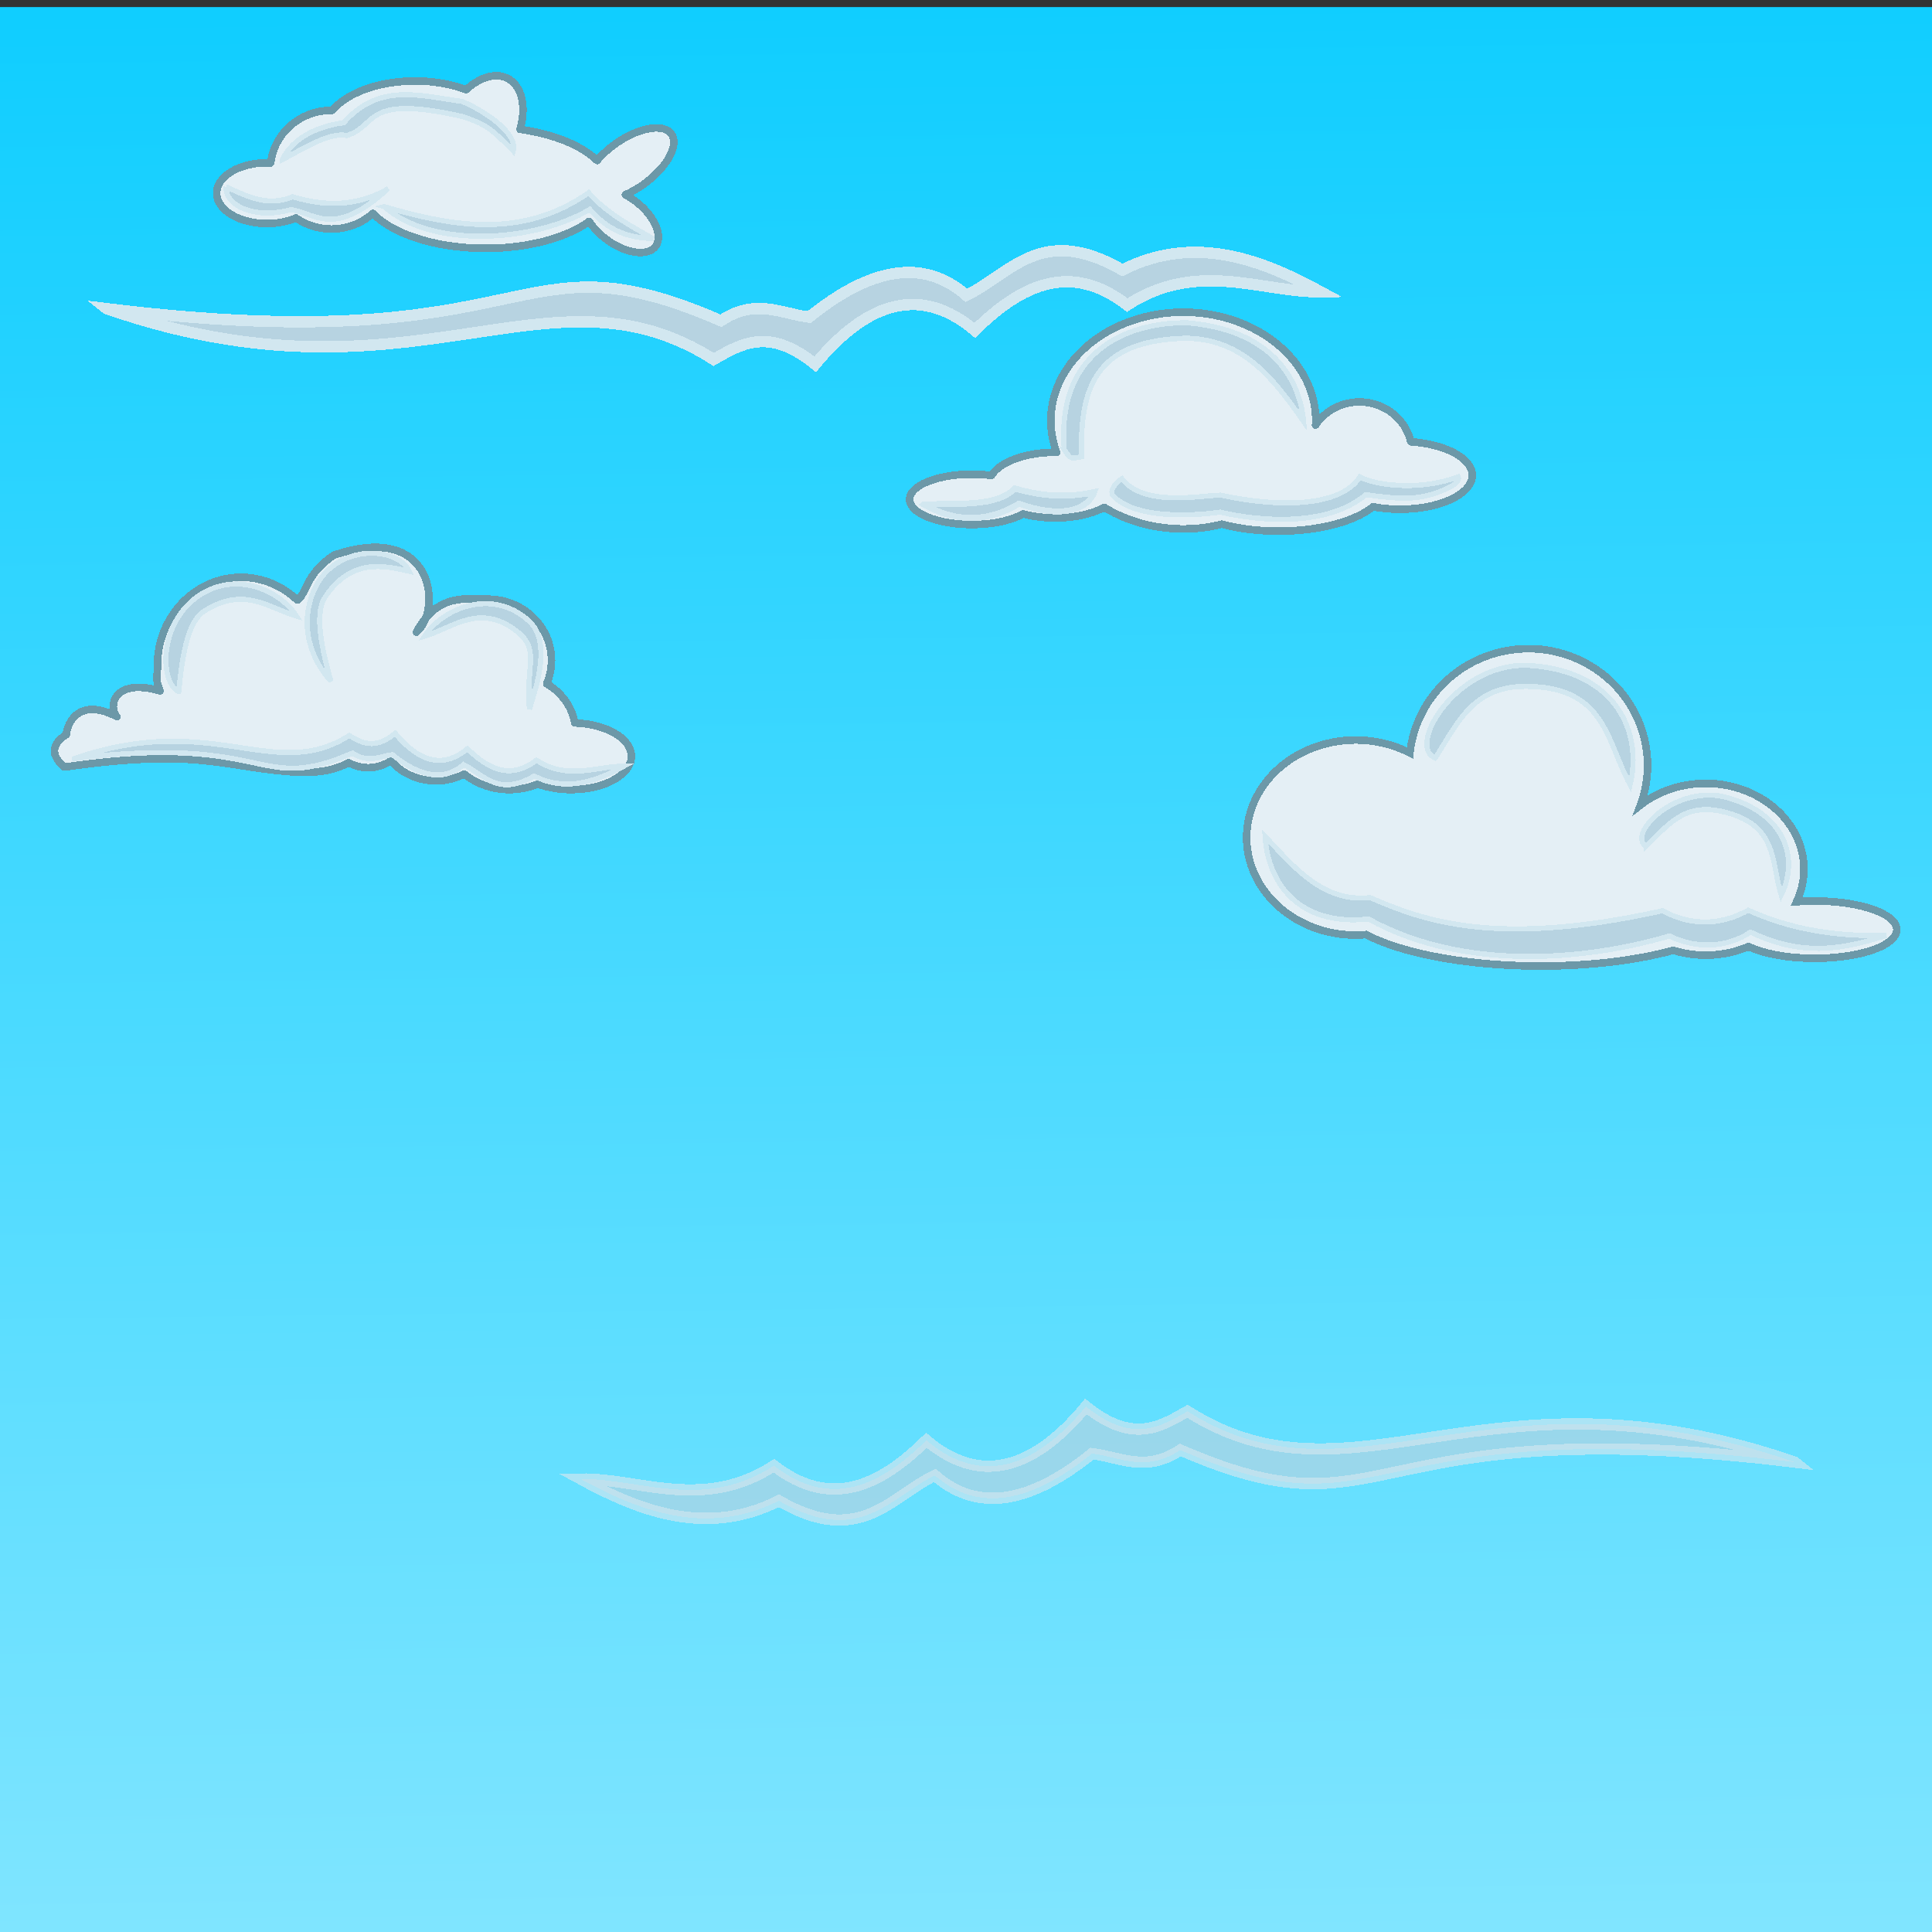 <?xml version="1.0" encoding="UTF-8" standalone="no"?>
<!-- Created with Inkscape (http://www.inkscape.org/) -->

<svg
   xmlns:dc="http://purl.org/dc/elements/1.1/"
   xmlns:cc="http://creativecommons.org/ns#"
   xmlns:rdf="http://www.w3.org/1999/02/22-rdf-syntax-ns#"
   xmlns:svg="http://www.w3.org/2000/svg"
   xmlns="http://www.w3.org/2000/svg"
   xmlns:xlink="http://www.w3.org/1999/xlink"
   xmlns:sodipodi="http://sodipodi.sourceforge.net/DTD/sodipodi-0.dtd"
   xmlns:inkscape="http://www.inkscape.org/namespaces/inkscape"
   width="512"
   height="512"
   viewBox="0 0 135.467 135.467"
   version="1.1"
   id="svg9232"
   inkscape:version="0.92.4 (5da689c313, 2019-01-14)"
   sodipodi:docname="Clouds.svg">
  <rect x="0" y="0" width="135.467" height="135.467" fill="#333333" stroke="none"/>
  <defs
     id="defs9226">
    <linearGradient
       inkscape:collect="always"
       id="linearGradient3222">
      <stop
         style="stop-color:#80e5ff;stop-opacity:1;"
         offset="0"
         id="stop3218" />
      <stop
         style="stop-color:#10ceff;stop-opacity:1"
         offset="1"
         id="stop3220" />
    </linearGradient>
    <linearGradient
       inkscape:collect="always"
       xlink:href="#linearGradient3222"
       id="linearGradient3224"
       x1="67.619"
       y1="297.205"
       x2="65.97"
       y2="162.234"
       gradientUnits="userSpaceOnUse" />
  </defs>
  <sodipodi:namedview
     id="base"
     pagecolor="#ffffff"
     bordercolor="#666666"
     borderopacity="1.0"
     inkscape:pageopacity="0.0"
     inkscape:pageshadow="2"
     inkscape:zoom="1.979899"
     inkscape:cx="339.09829"
     inkscape:cy="274.03192"
     inkscape:document-units="px"
     inkscape:current-layer="layer1"
     showgrid="false"
     units="px"
     objecttolerance="2"
     guidetolerance="2"
     inkscape:snap-perpendicular="true"
     inkscape:window-width="1920"
     inkscape:window-height="1147"
     inkscape:window-x="-8"
     inkscape:window-y="-8"
     inkscape:window-maximized="1">
    <inkscape:grid
       type="xygrid"
       id="grid9777"
       empspacing="8" />
  </sodipodi:namedview>
  <g
     inkscape:label="Layer 1"
     inkscape:groupmode="layer"
     id="layer1"
     transform="translate(0,-161.533)">
    <rect
       style="opacity:1;fill:url(#linearGradient3224);fill-opacity:1;stroke:none;stroke-width:0.529;stroke-linecap:round;stroke-linejoin:round;stroke-miterlimit:4;stroke-dasharray:none;stroke-dashoffset:0;stroke-opacity:1;paint-order:normal"
       id="rect3216"
       width="135.994"
       height="135.114"
       x="0"
       y="162.029" />
    <path
       style="opacity:1;fill:#e4eff5;fill-opacity:1;fill-rule:nonzero;stroke:#6c98a8;stroke-width:0.529;stroke-linecap:round;stroke-miterlimit:4;stroke-dasharray:none;stroke-opacity:1;shape-rendering:crispEdges"
       d="m 107.167,207.018 a 8.358,8.195 0 0 0 -8.306,7.311 7.652,6.838 0 0 0 -3.796,-0.907 7.652,6.838 0 0 0 -7.652,6.838 7.652,6.838 0 0 0 7.652,6.838 7.652,6.838 0 0 0 0.715,-0.036 14.436,4.667 0 0 0 12.256,2.207 14.436,4.667 0 0 0 9.293,-1.102 6.893,6.024 0 0 0 2.266,0.342 6.893,6.024 0 0 0 3.009,-0.609 5.753,2.008 0 0 0 4.643,0.826 5.753,2.008 0 0 0 5.753,-2.008 5.753,2.008 0 0 0 -5.753,-2.008 5.753,2.008 0 0 0 -1.275,0.053 6.893,6.024 0 0 0 0.516,-2.278 6.893,6.024 0 0 0 -6.893,-6.024 6.893,6.024 0 0 0 -4.576,1.529 8.358,8.195 0 0 0 0.505,-2.777 8.358,8.195 0 0 0 -8.358,-8.195 z"
       id="path12211"
       inkscape:connector-curvature="0" />
    <path
       style="fill:#b7d3e1;fill-opacity:1;fill-rule:evenodd;stroke:#d2e7f0;stroke-width:0.359;stroke-linecap:butt;stroke-linejoin:miter;stroke-miterlimit:4;stroke-dasharray:none;stroke-opacity:1;shape-rendering:crispEdges"
       d="m 88.703,220.174 c 0.196,3.294 2.388,6.321 7.253,5.795 6.712,3.712 15.305,2.895 21.107,1.19 1.74,0.874 3.94,0.896 5.68,-0.269 3.747,1.802 6.677,1.149 9.517,0.23 -3.52,0.104 -6.764,-0.437 -9.671,-1.765 -1.783,0.98 -3.833,1.204 -6.025,0.038 -11.621,2.566 -16.696,0.726 -20.493,-0.921 -3.279,0.35 -5.278,-2.072 -7.368,-4.298 z"
       id="path12339"
       inkscape:connector-curvature="0"
       sodipodi:nodetypes="ccccccccc" />
    <path
       style="fill:#b7d3e1;fill-opacity:1;fill-rule:evenodd;stroke:#d2e7f0;stroke-width:0.359;stroke-linecap:butt;stroke-linejoin:miter;stroke-miterlimit:4;stroke-dasharray:none;stroke-opacity:1;shape-rendering:crispEdges"
       d="m 100.638,214.686 c -2.083,-0.854 1.607,-6.86 6.716,-6.486 6.022,0.442 7.821,4.714 6.946,8.366 -1.662,-3.074 -1.711,-6.884 -7.291,-6.908 -3.725,-0.017 -4.795,2.54 -6.37,5.027 z"
       id="path12341"
       inkscape:connector-curvature="0"
       sodipodi:nodetypes="csccc" />
    <path
       sodipodi:nodetypes="csccc"
       inkscape:connector-curvature="0"
       id="path12343"
       d="m 115.413,220.885 c -1.361,-0.91 2.174,-4.461 5.768,-3.409 4.236,1.24 4.883,4.453 3.712,6.825 -0.728,-2.369 -0.194,-4.993 -4.177,-5.877 -2.659,-0.591 -3.806,0.999 -5.303,2.461 z"
       style="fill:#b7d3e1;fill-opacity:1;fill-rule:evenodd;stroke:#d2e7f0;stroke-width:0.359;stroke-linecap:butt;stroke-linejoin:miter;stroke-miterlimit:4;stroke-dasharray:none;stroke-opacity:1;shape-rendering:crispEdges" />
    <path
       style="opacity:1;fill:#e4eff5;fill-opacity:1;fill-rule:nonzero;stroke:#6c98a8;stroke-width:0.529;stroke-linecap:round;stroke-linejoin:round;stroke-miterlimit:4;stroke-dasharray:none;stroke-opacity:1;shape-rendering:crispEdges"
       d="m 34.848,166.846 a 2.528,3.938 27.439 0 0 -2.156,0.979 6.409,3.569 0 0 0 -3.59,-0.614 6.409,3.569 0 0 0 -5.799,2.06 4.292,4.162 0 0 0 -0.061,-7.2e-4 4.292,4.162 0 0 0 -4.261,3.686 3.526,2.129 0 0 0 -0.261,-0.008 3.526,2.129 0 0 0 -3.526,2.129 3.526,2.129 0 0 0 3.526,2.129 3.526,2.129 0 0 0 2.029,-0.391 4.292,4.162 0 0 0 2.494,0.778 4.292,4.162 0 0 0 2.901,-1.101 8.738,4.258 0 0 0 7.905,2.455 8.738,4.258 0 0 0 7.265,-1.896 3.063,1.68 36.901 0 0 1.569,1.514 3.063,1.68 36.901 0 0 3.205,0.016 3.063,1.68 36.901 0 0 -1.94,-3.221 3.063,1.68 36.901 0 0 -0.3,-0.173 1.728,3.629 54.351 0 0 0.936,-0.501 1.728,3.629 54.351 0 0 2.392,-3.578 1.728,3.629 54.351 0 0 -3.701,0.293 1.728,3.629 54.351 0 0 -1.609,1.387 8.738,4.258 0 0 0 -5.402,-2.188 2.528,3.938 27.439 0 0 -0.335,-3.131 2.528,3.938 27.439 0 0 -1.279,-0.625 z"
       id="path12445"
       inkscape:connector-curvature="0" />
    <path
       style="display:inline;fill:#b7d3e1;fill-opacity:1;fill-rule:evenodd;stroke:#d2e7f0;stroke-width:0.359;stroke-linecap:butt;stroke-linejoin:miter;stroke-miterlimit:4;stroke-dasharray:none;stroke-opacity:1;shape-rendering:crispEdges"
       d="m 15.849,174.625 c 1.467,0.68 2.92,1.431 4.667,0.706 2.792,0.845 4.922,0.462 6.703,-0.57 -3.789,3.448 -5.015,1.777 -6.811,1.465 -2.335,0.685 -4.621,-0.158 -4.559,-1.601 z"
       id="path12465"
       inkscape:connector-curvature="0"
       sodipodi:nodetypes="ccccc" />
    <path
       style="display:inline;fill:#b7d3e1;fill-opacity:1;fill-rule:evenodd;stroke:#d2e7f0;stroke-width:0.794;stroke-linecap:butt;stroke-linejoin:miter;stroke-miterlimit:4;stroke-dasharray:none;stroke-opacity:1;shape-rendering:crispEdges"
       d="m 7.48,183.176 c 30.85,3.751 28.146,-5.644 43.068,0.848 2.411,-1.613 4.202,-0.504 6.189,-0.254 4.21,-3.402 7.941,-4.224 11.021,-1.526 3.15,-1.544 5.273,-5.054 10.937,-1.78 5.193,-2.634 10.059,-0.56 13.904,1.526 -4.123,0.059 -8.601,-2.279 -13.565,0.933 -3.952,-3.06 -7.405,-1.455 -10.682,1.78 -3.617,-3.052 -7.348,-2.261 -11.191,2.374 -3.264,-2.635 -5.179,-1.448 -7.121,-0.339 -11.622,-7.391 -21.044,3.884 -42.559,-3.561 z"
       id="path3214"
       inkscape:connector-curvature="0"
       sodipodi:nodetypes="ccccccccccc" />
    <path
       style="fill:#b7d3e1;fill-opacity:1;fill-rule:evenodd;stroke:#d2e7f0;stroke-width:0.359;stroke-linecap:butt;stroke-linejoin:miter;stroke-miterlimit:4;stroke-dasharray:none;stroke-opacity:1;shape-rendering:crispEdges"
       d="m 26.947,176.024 c 5.08,1.5 9.823,2.166 14.328,-0.977 1.284,1.443 2.922,2.313 4.532,3.229 -1.181,-0.092 -2.84,-0.181 -4.45,-2.062 -3.859,2.295 -11.077,2.784 -14.409,-0.19 z"
       id="path12484"
       inkscape:connector-curvature="0"
       sodipodi:nodetypes="ccccc" />
    <path
       style="fill:#b7d3e1;fill-opacity:1;fill-rule:evenodd;stroke:#d2e7f0;stroke-width:0.359;stroke-linecap:butt;stroke-linejoin:miter;stroke-miterlimit:4;stroke-dasharray:none;stroke-opacity:1;shape-rendering:crispEdges"
       d="m 19.783,172.741 c 0.519,-1.066 1.754,-2.244 4.315,-2.605 2.514,-2.824 5.311,-1.89 8.304,-1.492 1.585,0.668 3.931,2.218 3.582,3.473 -1.585,-1.626 -1.971,-1.883 -3.555,-2.415 -7.068,-1.593 -5.88,0.667 -8.114,1.33 -1.208,-0.237 -2.909,0.841 -4.532,1.71 z"
       id="path12486"
       inkscape:connector-curvature="0"
       sodipodi:nodetypes="ccccccc" />
    <path
       style="opacity:1;fill:#e4eff5;fill-opacity:1;fill-rule:nonzero;stroke:#6c98a8;stroke-width:0.529;stroke-linecap:round;stroke-linejoin:round;stroke-miterlimit:4;stroke-dasharray:none;stroke-opacity:1;shape-rendering:crispEdges"
       d="m 16.912,202.009 c -3.243,-1e-5 -5.871,2.766 -5.872,6.178 0.002,0.891 -0.166,0.984 0.19,1.792 -3.294,-0.96 -3.659,1.134 -3.031,1.8 -2.686,-1.393 -3.494,0.486 -3.55,1.26 -1.061,0.687 -1.101,1.448 -0.136,2.28 9.995,-1.426 11.417,0.181 16.797,0.38 l -0.007,-0.041 c 0.135,0.009 0.27,0.013 0.405,0.013 0.994,-3.6e-4 1.959,-0.233 2.741,-0.66 0.423,0.231 0.891,0.352 1.365,0.353 0.566,-7.2e-4 1.12,-0.172 1.6,-0.493 0.745,0.889 1.916,1.413 3.159,1.414 0.696,-0.001 1.38,-0.167 1.982,-0.481 0.858,0.702 1.987,1.093 3.161,1.095 0.688,-0.001 1.368,-0.137 1.989,-0.396 0.694,0.258 1.511,0.396 2.347,0.396 2.332,4e-5 4.222,-1.048 4.221,-2.341 -0.003,-1.238 -1.742,-2.26 -3.97,-2.334 -0.192,-1.117 -0.904,-2.113 -1.968,-2.751 0.22,-0.517 0.334,-1.071 0.335,-1.631 5.6e-5,-2.374 -1.993,-4.298 -4.452,-4.298 -1.265,0.054 -3.502,-0.572 -5.022,2.317 1.762,-1.415 1.402,-7.849 -5.782,-5.401 -2.017,1.331 -1.9,2.709 -2.564,3.156 -1.078,-1.032 -2.483,-1.605 -3.94,-1.607 z"
       id="path12546"
       inkscape:connector-curvature="0"
       sodipodi:nodetypes="scccccccccccccccccccccccccs" />
    <path
       style="fill:#b7d3e1;fill-opacity:1;fill-rule:evenodd;stroke:#d2e7f0;stroke-width:0.359;stroke-linecap:butt;stroke-linejoin:miter;stroke-miterlimit:4;stroke-dasharray:none;stroke-opacity:1;shape-rendering:crispEdges"
       d="m 5.22,214.719 c 13.964,-1.698 12.741,2.555 19.495,-0.384 1.091,0.73 1.902,0.228 2.801,0.115 1.906,1.54 3.595,1.912 4.989,0.691 1.426,0.699 2.387,2.288 4.951,0.806 2.351,1.192 4.553,0.254 6.294,-0.691 -1.866,-0.026 -3.893,1.032 -6.14,-0.422 -1.789,1.385 -3.352,0.658 -4.835,-0.806 -1.637,1.382 -3.326,1.023 -5.066,-1.075 -1.477,1.193 -2.344,0.656 -3.224,0.153 -5.261,3.346 -9.526,-1.758 -19.265,1.612 z"
       id="path12586"
       inkscape:connector-curvature="0"
       sodipodi:nodetypes="ccccccccccc" />
    <path
       sodipodi:nodetypes="cscsc"
       inkscape:connector-curvature="0"
       id="path12594"
       d="m 12.532,210.027 c -1.284,-0.627 -1.371,-4.348 0.905,-6.335 2.682,-2.342 6.137,-0.878 7.349,1.041 -2.013,-0.606 -3.698,-2.106 -6.456,-0.358 -1.047,0.663 -1.513,2.605 -1.798,5.652 z"
       style="fill:#b7d3e1;fill-opacity:1;fill-rule:evenodd;stroke:#d2e7f0;stroke-width:0.359;stroke-linecap:butt;stroke-linejoin:miter;stroke-miterlimit:4;stroke-dasharray:none;stroke-opacity:1;shape-rendering:crispEdges" />
    <path
       style="fill:#b7d3e1;fill-opacity:1;fill-rule:evenodd;stroke:#d2e7f0;stroke-width:0.359;stroke-linecap:butt;stroke-linejoin:miter;stroke-miterlimit:4;stroke-dasharray:none;stroke-opacity:1;shape-rendering:crispEdges"
       d="m 23.208,209.3 c -0.909,-0.953 -2.357,-3.294 -1.298,-6.123 1.336,-3.57 5.933,-3.415 6.788,-1.587 -1.824,-0.422 -4.062,-0.912 -5.893,1.793 -0.654,0.966 -0.451,2.978 0.403,5.917 z"
       id="path12596"
       inkscape:connector-curvature="0"
       sodipodi:nodetypes="cscsc" />
    <path
       style="fill:#b7d3e1;fill-opacity:1;fill-rule:evenodd;stroke:#d2e7f0;stroke-width:0.359;stroke-linecap:butt;stroke-linejoin:miter;stroke-miterlimit:4;stroke-dasharray:none;stroke-opacity:1;shape-rendering:crispEdges"
       d="m 37.123,211.265 c 0.229,-0.877 1.697,-4.578 -0.003,-6.162 -2.605,-2.428 -6.137,-0.878 -7.349,1.041 2.013,-0.606 3.871,-2.353 6.456,-0.358 1.68,1.297 0.611,2.432 0.896,5.479 z"
       id="path12598"
       inkscape:connector-curvature="0"
       sodipodi:nodetypes="cscsc" />
    <path
       style="display:inline;opacity:0.653;fill:#b7d3e1;fill-opacity:1;fill-rule:evenodd;stroke:#d2e7f0;stroke-width:0.794;stroke-linecap:butt;stroke-linejoin:miter;stroke-miterlimit:4;stroke-dasharray:none;stroke-opacity:1;shape-rendering:crispEdges"
       d="m 125.825,264.05 c -30.85,-3.751 -28.146,5.644 -43.068,-0.848 -2.411,1.613 -4.202,0.504 -6.189,0.254 -4.21,3.402 -7.941,4.224 -11.021,1.526 -3.15,1.544 -5.273,5.054 -10.937,1.78 -5.193,2.634 -10.059,0.56 -13.904,-1.526 4.123,-0.059 8.601,2.279 13.565,-0.933 3.952,3.06 7.405,1.455 10.682,-1.78 3.617,3.052 7.348,2.261 11.191,-2.374 3.264,2.635 5.179,1.448 7.121,0.339 11.622,7.391 21.044,-3.884 42.559,3.561 z"
       id="path3243"
       inkscape:connector-curvature="0"
       sodipodi:nodetypes="ccccccccccc" />
    <g
       id="g3249"
       transform="translate(-1.871,-3.074)">
      <path
         inkscape:connector-curvature="0"
         id="path12299"
         d="m 84.841,186.497 a 9.287,7.598 0 0 1 9.287,7.598 9.287,7.598 0 0 1 -0.014,0.314 3.684,3.569 0 0 1 3.084,-1.618 3.684,3.569 0 0 1 3.592,2.792 5.066,2.379 0 0 1 4.313,2.351 5.066,2.379 0 0 1 -5.066,2.379 5.066,2.379 0 0 1 -1.898,-0.175 7.445,3.147 0 0 1 -6.622,1.71 7.445,3.147 0 0 1 -3.967,-0.486 9.287,7.598 0 0 1 -2.71,0.332 9.287,7.598 0 0 1 -5.541,-1.511 4.682,2.303 0 0 1 -3.439,0.743 4.682,2.303 0 0 1 -2.261,-0.289 4.375,1.765 0 0 1 -3.572,0.75 4.375,1.765 0 0 1 -4.375,-1.765 4.375,1.765 0 0 1 4.375,-1.765 4.375,1.765 0 0 1 1.363,0.09 4.682,2.303 0 0 1 4.47,-1.625 4.682,2.303 0 0 1 0.102,0.002 9.287,7.598 0 0 1 -0.409,-2.228 9.287,7.598 0 0 1 9.287,-7.598 z"
         style="opacity:1;fill:#e4eff5;fill-opacity:1;fill-rule:nonzero;stroke:#6c98a8;stroke-width:0.529;stroke-linecap:round;stroke-linejoin:round;stroke-miterlimit:4;stroke-dasharray:none;stroke-opacity:1;shape-rendering:crispEdges" />
      <path
         sodipodi:nodetypes="ccccccccc"
         inkscape:connector-curvature="0"
         id="path12327"
         d="m 79.878,199.335 c 1.938,2.076 7.56,1.18 7.56,1.18 0,0 6.675,1.738 10.2,-1.222 2.607,0.366 3.889,0.385 5.6,-0.391 0.371,-0.168 1.04,-0.482 0.878,-0.865 -2.777,1.044 -5.877,0.57 -6.898,0.016 -1.383,2.16 -5.839,2.13 -9.75,1.27 -1.548,0.037 -5.378,0.839 -6.942,-1.155 -0.374,0.23 -0.843,0.767 -0.648,1.167 z"
         style="fill:#b7d3e1;fill-opacity:1;fill-rule:evenodd;stroke:#d2e7f0;stroke-width:0.355;stroke-linecap:round;stroke-linejoin:miter;stroke-miterlimit:4;stroke-dasharray:none;stroke-opacity:1;shape-rendering:crispEdges" />
      <path
         sodipodi:nodetypes="cccccc"
         inkscape:connector-curvature="0"
         id="path12329"
         d="m 76.494,196.129 c -0.58,-7.235 4.866,-8.973 8.692,-8.884 6.576,0.592 7.896,4.725 8.097,6.927 -2.22,-3.191 -4.323,-5.769 -8.212,-5.852 -6.468,0.149 -7.473,3.511 -7.368,8.308 -0.813,0.187 -0.781,0.121 -1.209,-0.499 z"
         style="fill:#b7d3e1;fill-opacity:1;fill-rule:evenodd;stroke:#d2e7f0;stroke-width:0.359;stroke-linecap:butt;stroke-linejoin:miter;stroke-miterlimit:4;stroke-dasharray:none;stroke-opacity:1;shape-rendering:crispEdges" />
      <path
         sodipodi:nodetypes="ccccc"
         inkscape:connector-curvature="0"
         id="path12331"
         d="m 66.647,199.975 c 2.433,-0.075 5.192,0.167 6.372,-1.125 2.273,0.673 4.006,0.589 5.571,0.268 -0.487,1.282 -2.388,1.854 -5.266,0.804 -1.872,1.139 -4.145,1.499 -6.678,0.054 z"
         style="fill:#b7d3e1;fill-opacity:1;fill-rule:evenodd;stroke:#d2e7f0;stroke-width:0.423;stroke-linecap:butt;stroke-linejoin:miter;stroke-miterlimit:4;stroke-dasharray:none;stroke-opacity:1;shape-rendering:crispEdges" />
    </g>
  </g>
</svg>
